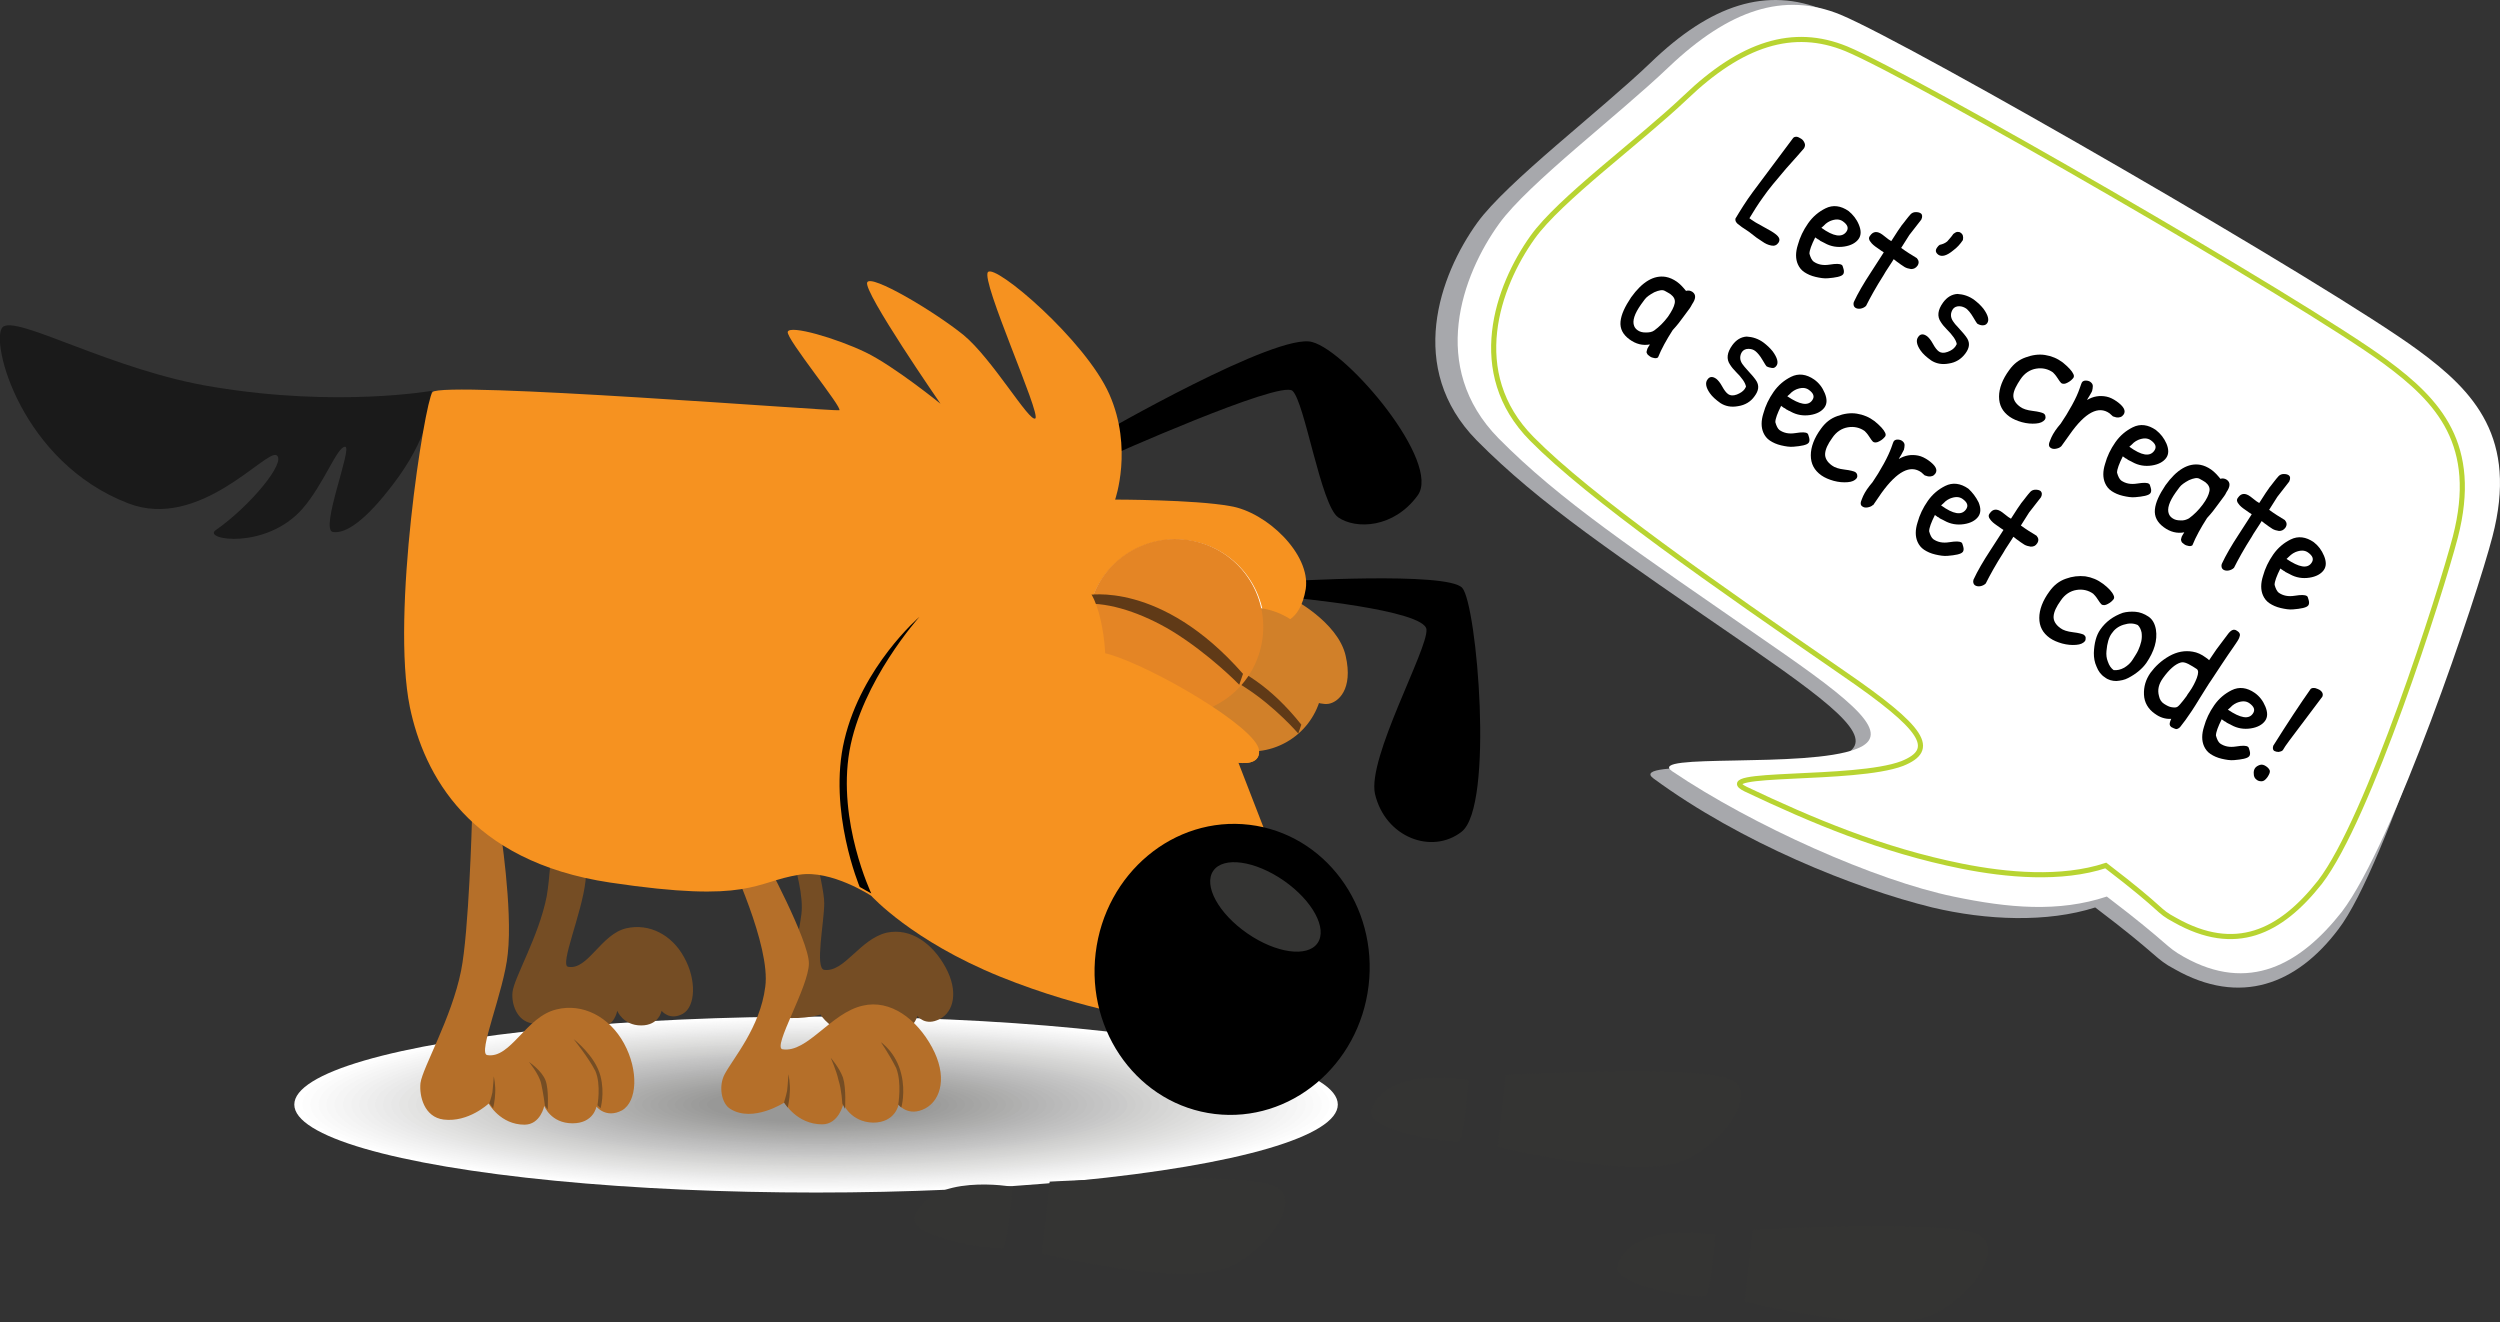 <?xml version="1.0" encoding="utf-8"?>
<!-- Generator: Adobe Illustrator 21.0.0, SVG Export Plug-In . SVG Version: 6.00 Build 0)  -->
<svg version="1.1" id="CreateSecretCode" xmlns="http://www.w3.org/2000/svg" xmlns:xlink="http://www.w3.org/1999/xlink" x="0px"
	 y="0px" viewBox="0 0 733.1 387.7" style="enable-background:new 0 0 733.1 387.7;" xml:space="preserve">
<rect x="0" y="0" width="733.1" height="387.7" fill="#333333" stroke="none"/>
<style type="text/css">
	.st0{fill:#FFFFFF;}
	.st1{fill:#FDFDFD;}
	.st2{fill:#FBFBFB;}
	.st3{fill:#F9F9F9;}
	.st4{fill:#F7F7F7;}
	.st5{fill:#F5F5F5;}
	.st6{fill:#F3F3F3;}
	.st7{fill:#F1F1F1;}
	.st8{fill:#EFEFEF;}
	.st9{fill:#EDEDED;}
	.st10{fill:#EBEBEB;}
	.st11{fill:#E9E9E9;}
	.st12{fill:#E7E7E7;}
	.st13{fill:#E5E5E4;}
	.st14{fill:#E3E3E2;}
	.st15{fill:#E1E1E0;}
	.st16{fill:#DFDFDE;}
	.st17{fill:#DDDDDC;}
	.st18{fill:#DBDBDA;}
	.st19{fill:#D9D9D8;}
	.st20{fill:#D7D7D6;}
	.st21{fill:#D5D5D4;}
	.st22{fill:#D3D3D2;}
	.st23{fill:#D1D1D0;}
	.st24{fill:#CFCFCE;}
	.st25{fill:#CDCDCC;}
	.st26{fill:#CACACA;}
	.st27{fill:#C8C8C8;}
	.st28{fill:#C6C6C6;}
	.st29{fill:#C4C4C4;}
	.st30{fill:#C2C2C2;}
	.st31{fill:#C0C0C0;}
	.st32{fill:#BEBEBE;}
	.st33{fill:#BCBCBC;}
	.st34{fill:#BABABA;}
	.st35{fill:#B8B8B8;}
	.st36{fill:#B6B6B6;}
	.st37{fill:#B4B4B4;}
	.st38{fill:#B2B2B2;}
	.st39{fill:#B0B0AF;}
	.st40{fill:#AEAEAD;}
	.st41{fill:#ACACAB;}
	.st42{fill:#AAAAA9;}
	.st43{fill:#A8A8A7;}
	.st44{fill:#A6A6A5;}
	.st45{fill:#A4A4A3;}
	.st46{fill:#A2A2A1;}
	.st47{fill:#A0A09F;}
	.st48{fill:#9E9E9D;}
	.st49{fill:#9C9C9B;}
	.st50{fill:#9A9A99;}
	.st51{fill:#989897;}
	.st52{fill:#754D24;}
	.st53{fill:#B56F29;}
	.st54{fill:#1A1A1A;}
	.st55{fill:#D18029;}
	.st56{fill:#F69220;}
	.st57{fill:#CBCBCA;}
	.st58{fill:#343433;}
	.st59{fill:#A7A8AC;}
	.st60{fill:#FFFFFF;stroke:#B8D432;stroke-width:1.5;stroke-miterlimit:10;}
	.st61{fill:#603A17;}
	.st62{fill:#E48525;}
</style>
<g id="dog">
	<g id="shadow">
		<ellipse class="st0" cx="239.3" cy="323.9" rx="153" ry="25.8"/>
		<ellipse class="st1" cx="239.3" cy="323.9" rx="150.6" ry="25.4"/>
		<ellipse class="st2" cx="239.3" cy="323.9" rx="148.3" ry="25"/>
		<ellipse class="st3" cx="239.3" cy="323.9" rx="145.9" ry="24.7"/>
		<ellipse class="st4" cx="239.3" cy="323.9" rx="143.6" ry="24.3"/>
		<ellipse class="st5" cx="239.3" cy="323.9" rx="141.2" ry="23.9"/>
		<ellipse class="st6" cx="239.3" cy="323.9" rx="138.7" ry="23.5"/>
		<ellipse class="st7" cx="239.3" cy="323.9" rx="136.3" ry="23"/>
		<ellipse class="st8" cx="239.3" cy="323.9" rx="134" ry="22.6"/>
		<ellipse class="st9" cx="239.3" cy="323.9" rx="131.6" ry="22.2"/>
		<ellipse class="st10" cx="239.3" cy="323.9" rx="129.3" ry="21.8"/>
		<ellipse class="st11" cx="239.3" cy="323.9" rx="127" ry="21.5"/>
		<ellipse class="st12" cx="239.3" cy="323.9" rx="124.6" ry="21.1"/>
		<ellipse class="st13" cx="239.3" cy="323.9" rx="122.3" ry="20.7"/>
		<ellipse class="st14" cx="239.3" cy="323.9" rx="119.7" ry="20.3"/>
		<ellipse class="st15" cx="239.3" cy="323.9" rx="117.3" ry="19.8"/>
		<ellipse class="st16" cx="239.3" cy="323.9" rx="115" ry="19.4"/>
		<ellipse class="st17" cx="239.3" cy="323.9" rx="112.7" ry="19"/>
		<ellipse class="st18" cx="239.3" cy="323.9" rx="110.3" ry="18.6"/>
		<ellipse class="st19" cx="239.3" cy="323.9" rx="108" ry="18.1"/>
		<ellipse class="st20" cx="239.3" cy="323.9" rx="105.6" ry="17.9"/>
		<ellipse class="st21" cx="239.3" cy="323.9" rx="103.3" ry="17.5"/>
		<ellipse class="st22" cx="239.3" cy="323.9" rx="100.7" ry="17.1"/>
		<ellipse class="st23" cx="239.3" cy="323.9" rx="98.4" ry="16.6"/>
		<ellipse class="st24" cx="239.3" cy="323.9" rx="96" ry="16.2"/>
		<ellipse class="st25" cx="239.3" cy="323.9" rx="93.7" ry="15.8"/>
		<ellipse class="st26" cx="239.3" cy="323.9" rx="91.3" ry="15.4"/>
		<ellipse class="st27" cx="239.3" cy="323.9" rx="89" ry="14.9"/>
		<ellipse class="st28" cx="239.3" cy="323.9" rx="86.6" ry="14.7"/>
		<ellipse class="st29" cx="239.3" cy="323.9" rx="84.3" ry="14.3"/>
		<ellipse class="st30" cx="239.3" cy="323.9" rx="81.7" ry="13.9"/>
		<ellipse class="st31" cx="239.3" cy="323.9" rx="79.4" ry="13.4"/>
		<ellipse class="st32" cx="239.3" cy="323.9" rx="77" ry="13"/>
		<ellipse class="st33" cx="239.3" cy="323.9" rx="74.7" ry="12.6"/>
		<ellipse class="st34" cx="239.3" cy="323.9" rx="72.3" ry="12.2"/>
		<ellipse class="st35" cx="239.3" cy="323.9" rx="70" ry="11.7"/>
		<ellipse class="st36" cx="239.3" cy="323.9" rx="67.6" ry="11.5"/>
		<ellipse class="st37" cx="239.3" cy="323.9" rx="65.3" ry="11.1"/>
		<ellipse class="st38" cx="239.3" cy="323.9" rx="62.7" ry="10.7"/>
		<ellipse class="st39" cx="239.3" cy="323.9" rx="60.4" ry="10.2"/>
		<ellipse class="st40" cx="239.3" cy="323.9" rx="58" ry="9.8"/>
		<ellipse class="st41" cx="239.3" cy="323.9" rx="55.7" ry="9.4"/>
		<ellipse class="st42" cx="239.3" cy="323.9" rx="53.3" ry="9"/>
		<ellipse class="st43" cx="239.3" cy="323.9" rx="51" ry="8.5"/>
		<ellipse class="st44" cx="239.3" cy="323.9" rx="48.6" ry="8.1"/>
		<ellipse class="st45" cx="239.3" cy="323.9" rx="46.3" ry="7.9"/>
		<ellipse class="st46" cx="239.3" cy="323.9" rx="43.7" ry="7.5"/>
		<ellipse class="st47" cx="239.3" cy="323.9" rx="41.4" ry="7"/>
		<ellipse class="st48" cx="239.3" cy="323.9" rx="39" ry="6.6"/>
		<ellipse class="st49" cx="239.3" cy="323.9" rx="36.7" ry="6.2"/>
		<ellipse class="st50" cx="239.3" cy="323.9" rx="34.4" ry="5.8"/>
		<ellipse class="st51" cx="239.3" cy="323.9" rx="32" ry="5.3"/>
	</g>
	<path id="legBB" class="st52" d="M162.9,225.6c0,0-0.9,27.7-2.6,37.3c-2.3,11.7-9.6,23.9-10,28c-0.4,3.2,1.1,8.5,5.8,9.2
		c6.2,0.9,11.3-4.1,11.3-4.1s3,5.1,8.7,5.1c4.1,0,4.9-4.7,4.9-4.7s1.7,4.3,7,4.3s6-4.3,6-4.3s2.3,3,6.2,0.9c3.8-2.1,4.1-10,0.4-16.6
		c-3.6-6.6-10.2-10-16.9-8.5c-7.5,1.7-11.3,12.4-17.1,11.3c-2.6-0.4,4.1-15.8,5.1-25.2c1.3-11.3-2.1-31.6-2.1-31.6L162.9,225.6z"/>
	<path id="legBF" class="st52" d="M227.1,236.9c0,0,9.2,21.1,7.9,31.2c-1.3,10-4.5,18.6-6.6,22.4c-1.5,3-1.9,7.7,1.3,7.9
		c6.4,0.6,10.9-0.9,10.9-0.9s3.2,5.3,9.4,5.3c4.3,0,5.1-5.1,5.1-5.1s1.7,4.5,7.5,4.7c5.5,0,6.4-4.5,6.4-4.5s2.3,3.2,6.6,0.9
		c4.1-2.1,5.5-8.1,1.7-15.1c-3.8-7-10.2-11.7-17.3-10.2c-7.9,1.9-12.4,11.7-18.3,10.9c-2.8-0.4,0-13.9,0-19.6s-6.2-28-6.2-28h-8.3
		V236.9z"/>
	<g id="legFB">
		<path class="st53" d="M138.4,240.5c0,0-0.9,32.9-3.2,44.2c-2.8,13.9-11.3,28.4-11.9,32.9c-0.4,3.8,1.1,10,6.8,10.7
			c7.3,0.9,13.2-4.7,13.2-4.7s3.4,6.2,10.5,6.2c4.7,0,5.8-5.5,5.8-5.5s1.9,5.1,8.3,5.1c6.2,0,7-4.9,7-4.9s2.8,3.6,7.5,1.1
			c4.5-2.6,4.9-11.7,0.6-19.6c-4.3-7.9-12.2-11.9-19.8-10c-9,2.1-13.4,14.5-20.3,13.4c-3-0.4,4.9-18.6,6-29.7
			c1.5-13.2-2.3-37.3-2.3-37.3L138.4,240.5z"/>
		<path class="st52" d="M168.2,304.7c0,0,6.4,4.9,7.9,10.9c1.3,5.1,0,9.4,0,9.4l-0.9-0.9c0,0,1.1-6-0.6-10
			C172.7,310.3,168.2,304.7,168.2,304.7z"/>
		<path class="st52" d="M160.6,325.4c0,0,0.4-5.8-0.6-8.5c-1.1-3-4.9-5.5-4.9-5.5s3,3.6,3.6,6.4c0.6,2.6,1.1,6.4,1.1,6.4
			L160.6,325.4z"/>
		<path class="st52" d="M144.8,315.6c0,0,0.6,2.8,0.4,5.1c0,1.7-0.6,4.3-0.6,4.3l-1.1-1.5c0,0,0.6-1.7,0.9-3.2
			C144.6,318.8,144.8,315.6,144.8,315.6z"/>
	</g>
	<g id="legFF">
		<path class="st53" d="M213.7,251.4c0,0,12.4,26,10.7,38c-1.5,11.9-9.4,20.9-11.9,25.6c-1.9,3.6-0.9,8.7,1.7,10.2
			c6.6,4.1,15.8-1.9,15.8-1.9s3.6,6.4,11.1,6.4c4.9,0,6.2-6,6.2-6s2.1,5.3,8.7,5.5c6.6,0,7.5-5.3,7.5-5.3s2.8,3.8,7.9,1.1
			c4.7-2.6,6.4-9.6,1.9-17.9c-4.5-8.3-12.2-14.1-20.3-12.2c-9.4,2.1-16.2,13.9-23.5,12.8c-3.2-0.4,7.7-18.3,7.7-25.2
			c0-6.8-13.2-31.2-13.2-31.2L213.7,251.4L213.7,251.4z"/>
		<path class="st52" d="M258.3,305.6c0,0,4.5,3,6,9.4c1.3,5.3,0,9.8,0,9.8l-0.9-0.9c0,0,1.1-6.4-0.6-10.7
			C260.8,309.2,258.3,305.6,258.3,305.6z"/>
		<path class="st52" d="M247.8,325.2c0,0,0.4-6-0.6-9.2c-1.1-3-3.6-5.8-3.6-5.8s1.7,3.8,2.3,6.6c0.9,2.8,1.1,6.8,1.1,6.8
			L247.8,325.2z"/>
		<path class="st52" d="M231.2,315c0,0,0.6,2.8,0.4,5.3c0,1.7-0.6,4.5-0.6,4.5l-1.1-1.5c0,0,0.6-1.9,0.9-3.4
			C231,318.4,231.2,315,231.2,315z"/>
	</g>
	<path id="earF" d="M322.5,127.4c0,0,52.1-30.1,62.3-27.1c10.5,2.8,38,35.4,30.9,45c-7,9.6-18.1,10-23.3,6.4
		c-5.1-3.6-9.8-33.9-13.4-37.1c-3.6-3.2-54.6,19.6-54.6,19.6L322.5,127.4z"/>
	<path id="earB" d="M376.5,170.5c0,0,48-3,52.3,1.9c4.3,4.9,9.4,64-0.2,71.5c-8.7,6.8-22.4,1.7-25.4-11.1
		c-2.3-10.5,15.6-42.5,15.1-48.2c-0.4-5.8-39.9-9.4-39.9-9.4L376.5,170.5z"/>
	<path id="tail" class="st54" d="M126.6,114.6c0,0-27.5,4.9-63.8-1.1C33,108.8,4.4,92,0.7,96c-3.6,4.3,5.5,39.5,36.9,51.6
		c20.9,8.1,40.5-16,43.5-14.1s-7.7,14.9-17.9,22c-3.8,2.8,14.7,5.8,25.4-6.2c6.4-7.3,10.2-18.3,12.6-18.3c2.3,0-7.5,24.3-3.6,25
		c3.6,0.6,9.4-3,17.9-14.3c9.6-12.6,10.7-22.2,10.7-22.2L126.6,114.6z"/>
	<path id="eyebrow" class="st55" d="M378.4,175.2c0,0,13.9,7,16.2,17.1c2.3,10-2.3,13.7-5.1,14.1c-2.6,0.4-7.5-1.9-7.5-1.9
		l-14.9-15.6L378.4,175.2z"/>
	<path id="body" class="st56" d="M374.8,253.7l-12.4-32l12.8-39c0,0,6,0.2,7.7-10c1.5-10.2-11.5-22.6-22.2-24.3
		c-10.5-1.9-33.7-1.9-33.7-1.9s5.3-15.1-1.7-30.9s-33.5-38.4-35.6-35.8c-2.1,2.6,15.6,41.6,13.9,42.9c-1.7,1.3-12.6-17.5-21.1-24.5
		c-8.7-7-27.1-17.9-28.2-15.4c-1.3,2.6,21.5,35.6,21.5,35.6s-13.7-11.1-22-15.1c-8.5-4.1-22.2-8.1-22.8-6
		c-0.6,1.9,16.4,22.6,15.1,23s-116.7-8.7-119.3-5.3c-2.3,3.2-12.2,65.1-6.6,92.4c4.1,19.6,17.3,45.2,58.7,51.4
		c41.4,6.2,42.2-0.2,55.5-2.3c9.4-1.5,21.1,6.2,21.1,6.2s11.9,13.2,37.8,23.7c25.2,10.2,46.5,12.8,46.5,12.8L374.8,253.7z"/>
	
		<ellipse id="eyeB" transform="matrix(0.119 -0.993 0.993 0.119 124.091 538.869)" class="st57" cx="365.9" cy="199.5" rx="20.9" ry="20.9"/>
	
		<ellipse id="eyeballB" transform="matrix(0.12 -0.993 0.993 0.12 120.642 559.351)" cx="375.7" cy="211.7" rx="4.3" ry="4.3"/>
	
		<ellipse id="eyeF" transform="matrix(0.12 -0.993 0.993 0.12 120.509 504.397)" class="st0" cx="344.7" cy="184.2" rx="26" ry="26"/>
	
		<ellipse id="eyeballF" transform="matrix(0.12 -0.993 0.993 0.12 119.029 529.723)" cx="358.2" cy="197.7" rx="4.9" ry="4.9"/>
	<path class="st56" d="M308.4,191.8c0,0,7.5-2.6,16.6,0c12.8,3.6,43.5,21.5,44.2,28.2c0.4,4.5-5.3,3.8-6.4,3.6
		c-0.9-0.2-11.5-1.7-29-10.7C316.3,203.8,308.4,191.8,308.4,191.8z"/>
	<path id="mounth" d="M255.5,262c0,0-10-21.1-6.4-41.8c3.6-20.5,20.5-39.3,20.5-39.3s-16.9,14.5-22,36.1
		c-4.9,20.7,4.5,43.1,4.5,43.1L255.5,262z"/>
	<g id="step3">
		<path class="st58" d="M503,362.1c0,0-1.3,17.1-2.8,17.9c-1.5,0.9-28.2-2.6-25.8-9.2C479.1,357.8,503,362.1,503,362.1z"/>
		<path class="st58" d="M513.9,360.6l-2.3,21.1c0,0,36.9,9.2,52.7,4.7c10.9-3,24.5-19.6,16-24.3
			C571.5,357.4,513.9,360.6,513.9,360.6z"/>
	</g>
	<g id="step2_1_">
		<path class="st58" d="M402.1,325.4c-2.3,6.4,24.3,10,25.8,9.2c1.5-0.9,2.8-17.9,2.8-17.9S406.8,312.2,402.1,325.4z"/>
		<path class="st58" d="M507.9,316.7c-8.5-4.7-66.4-1.5-66.4-1.5l-2.3,21.1c0,0,36.9,9.2,52.7,4.7
			C502.6,338,516.4,321.4,507.9,316.7z"/>
	</g>
	<g id="step1">
		<path class="st58" d="M296.9,348c0,0-1.3,17.1-2.8,17.9c-1.5,0.9-28.2-2.8-25.8-9.2C273,343.8,296.9,348,296.9,348z"/>
		<path class="st58" d="M307.8,346.5l-2.3,21.1c0,0,36.9,9.2,52.7,4.7c10.9-3,24.5-19.6,16-24.3S307.8,346.5,307.8,346.5z"/>
	</g>
	<g id="nose">
		<ellipse transform="matrix(0.119 -0.993 0.993 0.119 35.78 609.376)" cx="361.5" cy="284.5" rx="42.7" ry="40.3"/>
		<ellipse transform="matrix(0.57 -0.822 0.822 0.57 -59.129 419.234)" class="st58" cx="371" cy="266.1" rx="9.4" ry="18.6"/>
	</g>
</g>
<g id="say">
	<g id="baloon">
		<g>
			<path class="st59" d="M728.9,157.1c7.5-29.2-4.3-41.2-21.3-53.6C681.4,84.1,556.1,11.8,535,3c-16.9-7-33.3-1.7-51,15.4
				c-14.7,14.1-42.2,35-50.8,46.9c-11.1,15.4-20.9,42.7-0.2,63.8c18.6,18.8,40.1,33.1,80.9,61.2c25.8,17.9,37.1,27.1,26,31.4
				c-15.1,5.8-63.2,0.6-55,6.6c25.6,18.8,58.9,32.2,81.7,37.8c16,3.8,33.7,4.5,47.8,0c19.4,14.7,17.3,14.9,23.3,18.1
				c19.2,10.9,35.8,4.5,48-11.7C699.7,254.4,724.3,175,728.9,157.1z"/>
			<path class="st0" d="M730.9,157.3c7.5-28.8-5.3-42.5-21.8-54.6C683.3,83.7,560.6,13,539.7,4.3c-16.6-6.8-32.6-1.5-50.4,15.4
				c-14.5,13.9-41.2,34.1-49.7,45.9c-10.9,15.1-20.7,42-0.2,62.9c18.1,18.3,39.3,32.4,79.4,60.2c25.4,17.5,36.5,26.7,25.6,30.9
				c-14.7,5.8-62.3,1.1-54,6.6c23.7,16,59.7,32,82.4,36.7c16.2,3.4,30.9,4.7,45,0c19,14.5,16.9,14.5,22.6,17.7
				c19,10.7,34.1,2.3,46.3-13.2C701.9,247.5,726.4,174.8,730.9,157.3z"/>
		</g>
		<path class="st60" d="M720,157.5c7-27.1-4.9-39.9-20.5-51.4C675.2,88.2,561,22.4,541.4,14.3c-15.6-6.4-30.7-1.5-47.2,14.3
			c-13.7,13-36.9,29.9-44.8,41c-10.2,14.3-19.4,39.7-0.2,59.1c17.1,17.3,53.6,42.7,91.3,68.7c23.9,16.4,27.5,22.4,17.3,26.5
			c-13.9,5.3-57,2.1-45.9,7.5c19.4,9.2,39.9,17.9,63.4,22.6c13,2.6,29.2,4.1,42.2-0.2c17.9,13.7,14.7,13,20.3,16
			c17.7,10,30.9,3.6,42.5-11.1C694.6,240.1,715.7,173.9,720,157.5z"/>
	</g>
	<g id="text_1_">
		<path d="M512.9,68l-2.1-1.4c-0.3-0.2-0.8-0.6-1.3-1c-0.5-0.5-0.7-0.9-0.6-1.5c1.5-2.5,3.1-5.1,5.1-7.8l11.8-15.8
			c0.2-0.3,0.6-0.4,1-0.4s0.9,0.3,1.4,0.6s0.8,0.8,1,1.3c0.2,0.5,0.1,1-0.2,1.5c-0.7,0.8-2.4,2.8-5.3,6c-2.8,3.3-5.1,6-6.6,8.2
			c-1.6,2.2-2.9,4.3-4.1,6.3c0.1,0.1,0.3,0.2,0.7,0.5c0.4,0.3,1.5,1,3.4,2c1.9,1,3,1.7,3.5,2.1c1.2,0.9,1.5,1.7,0.9,2.6
			c-0.5,0.7-1.2,1-2.1,0.8c-1-0.2-1.8-0.6-2.5-1.1c-0.8-0.5-1.3-0.9-1.8-1.2L512.9,68z"/>
		<path d="M545.1,65.9c0.7,1.7,0.7,3.1-0.1,4.2c-0.8,1.1-2.2,1.9-4.2,2.2c-2,0.3-3.9,0-5.7-1c-0.2-0.1-0.3-0.2-0.4-0.2
			c-0.1-0.1-0.2-0.1-0.4-0.2c-0.2-0.1-0.3-0.2-0.4-0.2c-0.1-0.1-0.2-0.1-0.4-0.3s-0.3-0.2-0.4-0.2c-0.1-0.1-0.2-0.2-0.4-0.3
			c-0.2-0.1-0.3-0.2-0.4-0.3c-1.1,2.2-1.7,3.8-1.7,4.8c0.3,1.1,0.7,1.9,1.2,2.3c1.3,0.9,2.8,1.2,4.7,0.9c1.9-0.3,3-0.3,3.6,0.1
			c0.2,0.1,0.3,0.5,0.5,1.2c0.2,0.7,0.1,1.2-0.1,1.5c-0.3,0.4-0.8,0.6-1.6,0.8c-0.8,0.2-1.8,0.3-2.9,0.4s-2.3-0.1-3.6-0.4
			c-1.3-0.3-2.4-0.8-3.3-1.4c-0.9-0.6-1.5-1.4-1.9-2.3c-0.7-1.6-0.7-3.5,0-5.7c0.6-2.2,1.6-4.3,3-6.3c1.4-2,3.1-3.4,5.1-4.4
			c2.2-1.1,4.5-0.8,6.8,0.8C543.4,63,544.4,64.2,545.1,65.9z M541.4,68c0.8-1.1,0.4-2.1-1-3.1c-1-0.7-2.2-0.7-3.7-0.1
			c-0.5,0.2-0.9,0.5-1.3,0.8c-0.4,0.4-0.8,0.8-1.3,1.2C537.7,69.4,540.1,69.7,541.4,68z"/>
		<path d="M563.4,64.4l-3.5,4.5c-0.2,0.3-1,1.6-2.4,3.8c1.5,1.1,3.1,2.1,4.6,3c0.6,0.7,0.7,1.4,0.2,2.2c-0.5,0.7-1.1,1-1.9,1
			c-0.7-0.1-1.4-0.3-1.9-0.6c-0.5-0.3-0.9-0.6-1.2-0.8c-0.3-0.2-0.6-0.5-1.1-0.8c-0.4-0.3-0.7-0.6-0.9-0.7c-0.1,0.2-0.6,1-1.4,2.2
			c-0.8,1.2-1.3,2-1.5,2.4c-2.3,3.6-4,6.7-5.2,9.1c-0.4,0.4-1,0.7-1.6,0.8c-0.6,0.1-1.2,0-1.6-0.3s-0.6-0.9-0.4-1.6
			c1.2-2.6,2.9-5.5,5-8.7c2.1-3.3,3.4-5.2,3.8-5.9c-0.4-0.2-1-0.7-1.9-1.3c-0.9-0.6-1.6-1.2-2-1.8c-0.5-0.6-0.6-1.2-0.1-1.8
			c0.9-1.3,2.1-1.4,3.6-0.3l1.8,1.4c0.3,0.2,0.6,0.4,0.8,0.5c1.7-2.7,2.6-4,2.7-4.1c0.1-0.2,0.4-0.6,0.9-1.2
			c0.5-0.6,1.1-1.5,2.1-2.6c0.4-0.4,0.9-0.6,1.5-0.6c0.6,0,1.1,0.1,1.5,0.4C563.7,62.9,563.8,63.6,563.4,64.4z"/>
		<path d="M572.8,68.6c0.4-0.3,0.7-0.5,1.1-0.6c0.4,0,0.8,0,1.1,0.3c0.6,0.4,0.8,1.1,0.6,2.1c-0.8,1.2-1.7,2.2-2.8,3
			c-1.9,1.6-3.4,2-4.4,1.3c-0.8-0.6-1-1.3-0.3-2.2c0.2-0.3,0.4-0.5,0.7-0.7c0.9-0.2,1.6-0.5,2.2-1C571.5,70.2,572.2,69.5,572.8,68.6
			z"/>
		<path d="M579,88c0.9,0.7,1.8,1.5,2.6,2.5c1.4,1.9,1.8,3.4,1.1,4.3c-0.3,0.4-0.7,0.6-1.3,0.6c-0.6,0-1.1-0.2-1.6-0.5
			c-0.1-0.1-0.5-0.7-1.2-1.9c-0.7-1.2-1.4-2-2-2.5c-0.6-0.4-1.3-0.7-2.1-0.7c-0.8,0-1.4,0.3-1.8,0.8c-0.4,0.6-0.6,1.2-0.6,1.8
			c0,0.6,0.2,1.2,0.6,1.8s0.8,1.1,1.4,1.7c1.4,1.5,2.4,2.7,2.8,3.4c0.8,1.4,0.6,2.8-0.6,4.4s-2.8,2.6-4.8,2.9
			c-2.1,0.4-3.8,0-5.2-0.9c-1.4-1-2.4-1.9-3.1-2.9c-1.2-1.7-1.4-3.1-0.7-4c0.6-0.9,1.5-1,2.6-0.2c0.5,0.4,1.1,1.1,1.7,2.2
			s1.2,1.9,1.8,2.3c0.6,0.4,1.4,0.5,2.5,0.1s1.8-0.9,2.3-1.6c0.1-0.2,0.2-0.4,0.4-0.7c-0.2-1.2-1.2-2.6-3-4.4
			c-0.6-0.6-1.2-1.3-1.7-2.1c-1.1-1.6-0.9-3.5,0.7-5.7c1.1-1.5,2.5-2.4,4.2-2.5C575.7,86.3,577.4,86.8,579,88z"/>
		<path d="M608,109.7c0.2,0.4,0.2,0.8,0,1.1c-0.4,0.5-0.9,1-1.7,1.4c-0.7,0.4-1.4,0.5-1.9,0.1c-0.2-0.2-0.6-0.7-1.1-1.5
			c-0.5-0.8-1-1.3-1.3-1.6c-1.4-1-3.1-1.4-4.9-1.1c-1.8,0.3-3.4,1.3-4.6,3.1s-2,3.3-2.1,4.6c-0.1,1.3,0.6,2.5,2,3.5
			c0.8,0.6,2,1,3.7,1.2c1.7,0.2,2.7,0.5,3.1,0.7s0.6,0.6,0.6,0.9c0.1,0.4,0,0.7-0.2,1c-0.5,0.6-1.3,1-2.6,1.1
			c-1.3,0.1-2.6,0-4.1-0.4c-1.4-0.4-2.6-0.9-3.6-1.6c-2.1-1.5-3.1-3.4-3.1-5.9c0-2.4,1-5.1,3-7.8c1.3-1.8,2.8-3,4.8-3.7
			c1.9-0.7,3.8-1,5.7-0.7c1.9,0.3,3.6,1,5.2,2.2C606.6,107.7,607.6,108.8,608,109.7z"/>
		<path d="M603.4,125.3l0.9-1.1c1.1-1.6,2.2-3.4,3.3-5.4c1.1-2,1.8-3.6,2.2-4.8c0.4-1.1,0.6-1.8,0.8-2c0.2-0.2,0.5-0.4,1-0.4
			c0.5,0,1,0.1,1.4,0.4c0.4,0.3,0.7,0.7,0.7,1.2c0,0.5-0.1,1-0.2,1.4s-0.5,0.9-0.8,1.5c-0.4,0.6-0.6,1-0.7,1.2
			c1.8-1.1,3.7-1.4,5.7-1c1,0.2,2,0.7,3,1.4c2.1,1.5,2.8,2.8,2,3.9c-0.5,0.7-1.2,0.9-2.1,0.8c-0.4-0.1-0.7-0.2-1-0.3l-1-0.9
			c-3.2-2.3-7.1-0.3-11.6,6.1l-2.5,3.5l-0.1,0.1c-0.4,0.4-1,0.6-1.6,0.7c-0.6,0.1-1.1,0-1.5-0.3c-0.6-0.4-0.6-1.1-0.1-2.2
			C601.6,128,602.3,126.7,603.4,125.3z"/>
		<path d="M635.3,130.1c0.7,1.7,0.7,3.1-0.1,4.2s-2.2,1.9-4.2,2.2c-2,0.3-3.9,0-5.7-1c-0.2-0.1-0.3-0.2-0.4-0.2
			c-0.1-0.1-0.2-0.1-0.4-0.2c-0.2-0.1-0.3-0.2-0.4-0.2c-0.1-0.1-0.2-0.1-0.4-0.3c-0.2-0.1-0.3-0.2-0.4-0.2s-0.2-0.2-0.4-0.3
			c-0.2-0.1-0.3-0.2-0.4-0.3c-1.1,2.2-1.7,3.8-1.7,4.8c0.3,1.1,0.7,1.9,1.2,2.3c1.3,0.9,2.8,1.2,4.7,0.9c1.9-0.3,3-0.3,3.5,0.1
			c0.2,0.1,0.3,0.5,0.5,1.2s0.1,1.2-0.1,1.5c-0.3,0.4-0.8,0.6-1.6,0.8c-0.8,0.2-1.8,0.3-2.9,0.4c-1.1,0.1-2.3-0.1-3.6-0.4
			c-1.3-0.3-2.4-0.8-3.3-1.4c-0.9-0.6-1.5-1.4-1.9-2.3c-0.7-1.6-0.7-3.5,0-5.7c0.6-2.2,1.6-4.3,3-6.3c1.4-2,3.1-3.4,5.1-4.4
			c2.2-1.1,4.5-0.8,6.8,0.8C633.6,127.2,634.6,128.5,635.3,130.1z M631.7,132.2c0.8-1.1,0.4-2.1-1-3.1c-1-0.7-2.2-0.7-3.7-0.1
			c-0.5,0.2-0.9,0.5-1.3,0.8c-0.4,0.4-0.8,0.8-1.3,1.2C628,133.6,630.4,134,631.7,132.2z"/>
		<path d="M652.2,145.5l-2,2.7c-0.7,1-1.7,2.3-3,3.7c-1.8,2.8-3.3,5.5-4.3,8c-0.3,0.2-0.6,0.3-1.1,0.2c-0.5-0.1-0.9-0.2-1.3-0.5
			s-0.7-0.5-0.8-0.8s-0.2-0.5-0.1-0.8c0.1-0.3,0.1-0.5,0.2-0.7c0.1-0.2,0.2-0.4,0.4-0.7c0.2-0.3,0.3-0.4,0.3-0.5
			c-2.1,0.4-4.1-0.1-6-1.5c-1.9-1.4-2.8-3.1-2.6-5.2c0.2-2.1,1.3-4.4,3.1-7.1c3.3-4.6,6.7-6.6,10.2-6c1.1,0.2,2.2,0.7,3.2,1.4
			c1,0.7,1.9,1.7,2.7,2.7c0.7-0.2,1.3-0.1,1.9,0.3c1.1,0.8,1,2-0.1,3.6C652.7,144.8,652.4,145.2,652.2,145.5z M641.9,152
			c1.5-1.1,2.8-2.4,4-4s1.8-2.9,2-4c0.2-1-0.3-1.9-1.2-2.6c-0.4-0.3-1-0.6-1.7-1c-0.7-0.4-1.7-0.2-3.1,0.4c-1.3,0.7-2.3,1.4-2.8,2.1
			l-1.1,1.5c-1.9,2.7-2.6,4.8-2,6.3c0.2,0.5,0.5,0.9,1.1,1.3c0.6,0.4,1.3,0.6,2.3,0.6C640.3,152.7,641.2,152.4,641.9,152z"/>
		<path d="M671.3,141.2l-3.5,4.5c-0.2,0.3-1,1.6-2.4,3.8c1.5,1.1,3.1,2.1,4.6,3c0.6,0.7,0.7,1.4,0.2,2.2c-0.5,0.7-1.1,1-1.9,1
			c-0.7-0.1-1.4-0.3-1.9-0.6c-0.5-0.3-0.9-0.6-1.2-0.8c-0.3-0.2-0.6-0.5-1.1-0.8c-0.4-0.3-0.7-0.6-0.9-0.7c-0.1,0.2-0.6,1-1.4,2.2
			c-0.8,1.2-1.3,2-1.5,2.4c-2.3,3.6-4,6.7-5.2,9.1c-0.4,0.4-1,0.7-1.6,0.8c-0.6,0.1-1.2,0-1.6-0.3c-0.4-0.3-0.6-0.9-0.4-1.6
			c1.2-2.6,2.9-5.5,5-8.7c2.1-3.3,3.4-5.2,3.8-5.9c-0.4-0.2-1-0.7-1.9-1.3c-0.9-0.6-1.6-1.2-2-1.8c-0.5-0.6-0.6-1.2-0.1-1.8
			c0.9-1.3,2.1-1.4,3.6-0.3l1.8,1.4c0.3,0.2,0.6,0.4,0.8,0.5c1.7-2.7,2.6-4,2.7-4.1c0.1-0.2,0.4-0.6,0.9-1.2s1.1-1.5,2.1-2.6
			c0.4-0.4,0.9-0.6,1.5-0.6s1.1,0.1,1.5,0.4C671.6,139.7,671.7,140.3,671.3,141.2z"/>
		<path d="M681.5,163c0.7,1.7,0.7,3.1-0.1,4.2c-0.8,1.1-2.2,1.9-4.2,2.2c-2,0.3-3.9,0-5.7-1c-0.2-0.1-0.3-0.2-0.4-0.2
			c-0.1-0.1-0.2-0.1-0.4-0.2s-0.3-0.2-0.4-0.2c-0.1-0.1-0.2-0.1-0.4-0.3c-0.2-0.1-0.3-0.2-0.4-0.2c-0.1-0.1-0.2-0.2-0.4-0.3
			c-0.2-0.1-0.3-0.2-0.4-0.3c-1.1,2.2-1.7,3.8-1.7,4.8c0.3,1.1,0.7,1.9,1.2,2.3c1.3,0.9,2.8,1.2,4.7,0.9c1.9-0.3,3-0.3,3.6,0.1
			c0.2,0.1,0.3,0.5,0.5,1.2c0.2,0.7,0.1,1.2-0.1,1.5c-0.3,0.4-0.8,0.6-1.6,0.8s-1.8,0.3-2.9,0.4c-1.1,0.1-2.3-0.1-3.6-0.4
			c-1.3-0.3-2.4-0.8-3.3-1.4s-1.5-1.4-1.9-2.3c-0.7-1.6-0.7-3.5,0-5.7c0.6-2.2,1.6-4.3,3-6.3c1.4-2,3.1-3.4,5.1-4.4
			c2.2-1.1,4.5-0.8,6.8,0.8C679.8,160,680.8,161.3,681.5,163z M677.8,165.1c0.8-1.1,0.4-2.1-1-3.1c-1-0.7-2.2-0.7-3.7-0.1
			c-0.5,0.2-0.9,0.5-1.3,0.8s-0.8,0.8-1.3,1.2C674.2,166.4,676.6,166.8,677.8,165.1z"/>
		<path d="M495.5,90.4l-2,2.7c-0.7,1-1.7,2.3-3,3.7c-1.8,2.8-3.3,5.5-4.3,8c-0.3,0.2-0.6,0.3-1.1,0.2s-0.9-0.2-1.3-0.5
			s-0.7-0.5-0.8-0.8c-0.2-0.3-0.2-0.5-0.1-0.8c0.1-0.3,0.1-0.5,0.2-0.7c0.1-0.2,0.2-0.4,0.4-0.7c0.2-0.3,0.3-0.4,0.3-0.5
			c-2.1,0.4-4.1-0.1-6-1.5c-1.9-1.4-2.8-3.1-2.6-5.2c0.2-2.1,1.3-4.4,3.1-7.1c3.3-4.6,6.7-6.6,10.2-6c1.1,0.2,2.2,0.7,3.2,1.4
			c1,0.7,1.9,1.7,2.7,2.7c0.7-0.2,1.3-0.1,1.9,0.3c1.1,0.8,1,2-0.1,3.6C495.9,89.8,495.7,90.1,495.5,90.4z M485.1,96.9
			c1.5-1.1,2.8-2.4,4-4c1.1-1.6,1.8-2.9,2-4s-0.3-1.9-1.2-2.6c-0.4-0.3-1-0.6-1.7-1c-0.7-0.4-1.7-0.2-3.1,0.4
			c-1.3,0.7-2.3,1.4-2.8,2.1l-1.1,1.5c-1.9,2.7-2.6,4.8-2,6.3c0.2,0.5,0.5,0.9,1.1,1.3c0.6,0.4,1.3,0.6,2.3,0.6
			S484.4,97.4,485.1,96.9z"/>
		<path d="M517.2,100.5c0.9,0.7,1.8,1.5,2.6,2.5c1.4,1.9,1.8,3.4,1.1,4.3c-0.3,0.4-0.7,0.7-1.3,0.6s-1.1-0.2-1.6-0.5
			c-0.1-0.1-0.5-0.7-1.2-1.9s-1.4-2-2-2.5s-1.3-0.7-2.1-0.7c-0.8,0-1.4,0.3-1.8,0.8s-0.6,1.2-0.6,1.8c0,0.6,0.2,1.2,0.6,1.8
			c0.4,0.5,0.8,1.1,1.4,1.7c1.4,1.5,2.4,2.7,2.8,3.4c0.8,1.4,0.6,2.8-0.6,4.4c-1.1,1.6-2.8,2.6-4.8,2.9c-2.1,0.4-3.8,0-5.2-0.9
			c-1.4-1-2.4-1.9-3.1-2.9c-1.2-1.7-1.4-3.1-0.7-4c0.6-0.9,1.5-1,2.6-0.2c0.5,0.4,1.1,1.1,1.7,2.2c0.6,1.1,1.2,1.9,1.8,2.3
			s1.4,0.5,2.5,0.1c1-0.4,1.8-0.9,2.3-1.6c0.1-0.2,0.2-0.4,0.4-0.7c-0.2-1.2-1.2-2.6-3-4.4c-0.6-0.6-1.2-1.3-1.7-2.1
			c-1.1-1.6-0.9-3.5,0.7-5.7c1.1-1.5,2.5-2.4,4.2-2.5C513.9,98.8,515.6,99.3,517.2,100.5z"/>
		<path d="M535.1,115.3c0.7,1.7,0.7,3.1-0.1,4.2c-0.8,1.1-2.2,1.9-4.2,2.2c-2,0.3-3.9,0-5.7-1c-0.2-0.1-0.3-0.2-0.4-0.2
			s-0.2-0.1-0.4-0.2c-0.2-0.1-0.3-0.2-0.4-0.2c-0.1-0.1-0.2-0.1-0.4-0.3c-0.2-0.1-0.3-0.2-0.4-0.2s-0.2-0.2-0.4-0.3
			c-0.2-0.1-0.3-0.2-0.4-0.3c-1.1,2.2-1.7,3.8-1.7,4.8c0.3,1.1,0.7,1.9,1.2,2.3c1.3,0.9,2.8,1.2,4.7,0.9c1.9-0.3,3-0.3,3.5,0.1
			c0.2,0.1,0.3,0.5,0.5,1.2c0.2,0.7,0.1,1.2-0.1,1.5c-0.3,0.4-0.8,0.6-1.6,0.8s-1.8,0.3-2.9,0.4c-1.1,0.1-2.3-0.1-3.6-0.4
			c-1.3-0.3-2.4-0.8-3.3-1.4s-1.5-1.4-1.9-2.3c-0.7-1.6-0.7-3.5,0-5.7c0.6-2.2,1.6-4.3,3-6.3s3.1-3.4,5.1-4.4
			c2.2-1.1,4.5-0.8,6.8,0.8C533.4,112.3,534.4,113.6,535.1,115.3z M531.4,117.4c0.8-1.1,0.4-2.1-1-3.1c-1-0.7-2.2-0.7-3.7-0.1
			c-0.5,0.2-0.9,0.5-1.3,0.8c-0.4,0.4-0.8,0.8-1.3,1.2C527.8,118.7,530.2,119.1,531.4,117.4z"/>
		<path d="M552.8,126.9c0.2,0.4,0.2,0.8,0,1.1c-0.4,0.5-0.9,1-1.7,1.4c-0.7,0.4-1.4,0.5-1.9,0.1c-0.2-0.2-0.6-0.7-1.1-1.5
			s-1-1.3-1.3-1.6c-1.4-1-3.1-1.4-4.9-1.1c-1.8,0.3-3.4,1.3-4.6,3.1c-1.3,1.8-2,3.3-2.1,4.6s0.6,2.5,2,3.5c0.8,0.6,2,1,3.7,1.2
			c1.7,0.2,2.7,0.5,3.1,0.7c0.4,0.3,0.6,0.6,0.6,0.9c0.1,0.4,0,0.7-0.2,1c-0.5,0.6-1.3,1-2.6,1.1c-1.3,0.1-2.6,0-4.1-0.4
			c-1.4-0.4-2.6-0.9-3.6-1.6c-2.1-1.5-3.1-3.4-3.1-5.9c0-2.4,1-5.1,3-7.8c1.3-1.8,2.8-3,4.8-3.7c1.9-0.7,3.8-1,5.7-0.7
			c1.9,0.3,3.6,1,5.2,2.2C551.4,124.9,552.4,126,552.8,126.9z"/>
		<path d="M548.2,142.5l0.9-1.1c1.1-1.6,2.2-3.4,3.3-5.4c1.1-2,1.8-3.6,2.2-4.7c0.4-1.1,0.6-1.8,0.8-2c0.2-0.2,0.5-0.4,1-0.4
			c0.5,0,1,0.1,1.4,0.4c0.4,0.3,0.7,0.7,0.7,1.2c0,0.5-0.1,1-0.2,1.4c-0.2,0.4-0.5,0.9-0.8,1.5c-0.4,0.6-0.6,1-0.7,1.2
			c1.8-1.1,3.7-1.4,5.7-1c1,0.2,2,0.7,3,1.4c2.1,1.5,2.8,2.8,2,3.9c-0.5,0.7-1.2,0.9-2.1,0.8c-0.4-0.1-0.7-0.2-1-0.3l-1-0.9
			c-3.2-2.3-7.1-0.3-11.7,6.1l-2.4,3.5l-0.1,0c-0.4,0.4-1,0.6-1.6,0.7c-0.6,0.1-1.1,0-1.5-0.3c-0.6-0.4-0.6-1.1-0.1-2.2
			C546.4,145.2,547.1,143.9,548.2,142.5z"/>
		<path d="M580.2,147.3c0.7,1.7,0.7,3.1-0.1,4.2c-0.8,1.1-2.2,1.9-4.2,2.2c-2,0.3-3.9,0-5.7-1c-0.2-0.1-0.3-0.2-0.4-0.2
			c-0.1-0.1-0.2-0.1-0.4-0.2c-0.2-0.1-0.3-0.2-0.4-0.2s-0.2-0.1-0.4-0.3c-0.2-0.1-0.3-0.2-0.4-0.2s-0.2-0.2-0.4-0.3
			c-0.2-0.1-0.3-0.2-0.4-0.3c-1.1,2.2-1.7,3.8-1.7,4.8c0.3,1.1,0.7,1.9,1.2,2.3c1.3,0.9,2.8,1.2,4.7,0.9s3-0.3,3.6,0.1
			c0.2,0.1,0.3,0.5,0.5,1.2c0.2,0.7,0.1,1.2-0.1,1.5c-0.3,0.4-0.8,0.6-1.6,0.8c-0.8,0.2-1.8,0.3-2.9,0.4c-1.1,0.1-2.3-0.1-3.6-0.4
			c-1.3-0.3-2.4-0.8-3.3-1.4s-1.5-1.4-1.9-2.3c-0.7-1.6-0.7-3.5,0-5.7c0.6-2.2,1.6-4.3,3-6.3c1.4-2,3.1-3.4,5.1-4.4
			c2.2-1.1,4.5-0.8,6.8,0.8C578.4,144.4,579.4,145.7,580.2,147.3z M576.5,149.4c0.8-1.1,0.4-2.1-1-3.1c-1-0.7-2.2-0.7-3.7-0.1
			c-0.5,0.2-0.9,0.5-1.3,0.8c-0.4,0.4-0.8,0.8-1.3,1.2C572.8,150.8,575.2,151.2,576.5,149.4z"/>
		<path d="M598.5,145.8l-3.5,4.5c-0.2,0.3-1,1.6-2.4,3.8c1.5,1.1,3.1,2.1,4.6,3c0.6,0.7,0.7,1.4,0.2,2.2s-1.1,1-1.9,1
			c-0.7-0.1-1.4-0.3-1.9-0.6c-0.5-0.3-0.9-0.6-1.2-0.8c-0.3-0.2-0.6-0.5-1.1-0.8c-0.4-0.3-0.7-0.6-0.9-0.7c-0.1,0.2-0.6,1-1.4,2.2
			c-0.8,1.2-1.3,2-1.5,2.4c-2.3,3.6-4,6.7-5.2,9.1c-0.4,0.4-1,0.7-1.6,0.8s-1.2,0-1.6-0.3s-0.6-0.9-0.4-1.6c1.2-2.6,2.9-5.5,5-8.7
			c2.1-3.3,3.4-5.2,3.8-5.9c-0.4-0.2-1-0.7-1.9-1.3c-0.9-0.6-1.6-1.2-2-1.8c-0.5-0.6-0.6-1.2-0.1-1.8c0.9-1.3,2.1-1.4,3.6-0.3
			l1.8,1.4c0.3,0.2,0.6,0.4,0.8,0.5c1.7-2.7,2.6-4,2.7-4.1c0.1-0.2,0.4-0.6,0.9-1.2c0.5-0.6,1.1-1.5,2.1-2.6
			c0.4-0.4,0.9-0.6,1.5-0.6c0.6,0,1.1,0.1,1.5,0.4C598.8,144.4,598.9,145,598.5,145.8z"/>
		<path d="M619.8,174.6c0.2,0.4,0.2,0.8,0,1.1c-0.4,0.5-0.9,1-1.7,1.4c-0.7,0.4-1.4,0.5-1.9,0.1c-0.2-0.2-0.6-0.7-1.1-1.5
			c-0.5-0.8-1-1.3-1.3-1.6c-1.4-1-3.1-1.4-4.9-1.1c-1.8,0.3-3.4,1.3-4.6,3.1c-1.3,1.8-2,3.3-2.1,4.6c-0.1,1.3,0.6,2.5,2,3.5
			c0.8,0.6,2,1,3.7,1.2c1.7,0.2,2.7,0.5,3.1,0.7c0.4,0.3,0.6,0.6,0.6,0.9s0,0.7-0.2,1c-0.5,0.6-1.3,1-2.6,1.1
			c-1.3,0.1-2.6,0-4.1-0.4c-1.4-0.4-2.6-0.9-3.6-1.6c-2.1-1.5-3.1-3.4-3.1-5.9c0-2.4,1-5.1,3-7.8c1.3-1.8,2.8-3,4.8-3.7
			c1.9-0.7,3.8-0.9,5.7-0.7c1.9,0.3,3.6,1,5.2,2.2S619.4,173.6,619.8,174.6z"/>
		<path d="M626.2,179.4c1.3,0.1,2.6,0.6,3.8,1.4s1.9,2.1,2.2,3.8c0.5,3.2-0.5,6.4-2.8,9.8c-1.2,1.7-3,3.2-5.3,4.4
			c-1.1,0.6-2.3,0.8-3.5,0.9c-1.2,0-2.4-0.3-3.4-1.1c-1.1-0.7-1.9-1.8-2.4-3.1c-0.6-1.3-0.8-2.6-0.8-4c0.1-2.9,0.7-5.2,1.9-6.9
			c1.6-2.3,3.8-3.9,6.6-4.9C623.6,179.4,624.9,179.3,626.2,179.4z M619.8,196.5c1,0.1,2-0.1,3.1-0.7c1-0.6,1.9-1.4,2.5-2.4
			s1.2-1.8,1.6-2.7s0.7-1.7,0.9-2.6c0.2-0.9,0.2-1.8,0.1-2.6c-0.2-0.9-0.5-1.6-1.1-2.2c-1.3-0.6-2.6-0.6-4.2-0.1s-2.7,1.4-3.5,2.6
			c-0.8,1.1-1.3,2.8-1.5,5.1c-0.1,1.1,0,2.1,0.4,3.1C618.5,195.2,619.1,196,619.8,196.5z"/>
		<path d="M653.2,186.1c1-1.4,1.9-1.8,2.8-1.1c0.5,0.3,0.7,0.6,0.8,0.9c0.1,0.3,0,0.7-0.2,1.2s-0.8,1.4-1.7,2.7
			c-0.9,1.3-2.1,3-3.4,5c-1.3,2-2.4,3.6-3.1,4.7c-0.8,1.1-1.9,3-3.5,5.5c-1.5,2.5-2.9,4.6-4,6.1l-1.6,2.1c-0.4,0.4-0.8,0.6-1.2,0.6
			c-0.4-0.1-0.8-0.3-1.4-0.6c-0.5-0.4-0.6-0.9-0.3-1.7l0.3-0.7c-1.7,0.1-3.3-0.4-4.8-1.5c-2-1.4-3.1-3.3-3.2-5.6
			c-0.1-2.3,0.5-4.4,1.9-6.4c1.4-1.9,3.2-3.6,5.5-4.9c2.3-1.3,4.6-1.7,6.9-1.3c1.3,0.2,2.6,0.8,3.8,1.7c0.5,0.3,0.8,0.6,1,0.8
			l2.1-3.1l1.8-2.4L653.2,186.1z M638.6,207.2c0.4-0.3,0.9-0.9,1.7-1.9s1.2-1.6,1.2-1.7l0.5-0.7c1-1.4,1.7-2.8,2.2-4.1
			c0.5-1.4,0.5-2.2,0-2.6c-0.7-0.5-1.6-1-2.5-1.5c-1-0.5-1.7-0.6-2.3-0.4c-1.6,0.5-3.3,2-5.1,4.5c-1.3,1.8-1.7,3.5-1.2,5.3
			c0.2,1,0.7,1.8,1.5,2.3c0.8,0.5,1.5,0.9,2.3,1C637.7,207.5,638.2,207.5,638.6,207.2z"/>
		<path d="M664.3,207.2c0.7,1.7,0.7,3.1-0.1,4.2c-0.8,1.1-2.2,1.9-4.2,2.2c-2,0.3-3.9,0-5.7-1c-0.2-0.1-0.3-0.2-0.4-0.2
			c-0.1-0.1-0.2-0.1-0.4-0.2c-0.2-0.1-0.3-0.2-0.4-0.2c-0.1-0.1-0.2-0.1-0.4-0.3c-0.2-0.1-0.3-0.2-0.4-0.2s-0.2-0.2-0.4-0.3
			s-0.3-0.2-0.4-0.3c-1.1,2.2-1.7,3.8-1.7,4.8c0.3,1.1,0.7,1.9,1.2,2.3c1.3,0.9,2.8,1.2,4.7,0.9c1.9-0.3,3-0.3,3.5,0.1
			c0.2,0.1,0.3,0.5,0.5,1.2c0.2,0.7,0.1,1.2-0.1,1.5c-0.3,0.4-0.8,0.6-1.6,0.8c-0.8,0.2-1.8,0.3-2.9,0.4c-1.1,0.1-2.3-0.1-3.6-0.4
			c-1.3-0.3-2.4-0.8-3.3-1.4c-0.9-0.6-1.5-1.4-1.9-2.3c-0.7-1.6-0.7-3.5,0-5.7c0.6-2.2,1.6-4.3,3-6.3c1.4-2,3.1-3.4,5.1-4.4
			c2.2-1.1,4.5-0.8,6.8,0.8C662.6,204.2,663.6,205.5,664.3,207.2z M660.6,209.3c0.8-1.1,0.4-2.1-1-3.1c-1-0.7-2.2-0.7-3.7-0.1
			c-0.5,0.2-0.9,0.5-1.3,0.8c-0.4,0.4-0.8,0.8-1.3,1.2C657,210.6,659.4,211,660.6,209.3z"/>
		<path d="M661.3,225.2c0.3-0.4,0.8-0.7,1.4-0.9c0.6-0.2,1.2,0,1.8,0.4c0.6,0.4,1,0.9,1.1,1.3c0.1,0.4-0.1,1-0.7,1.9
			c-0.6,0.8-1.1,1.2-1.7,1.2c-0.6,0-1-0.1-1.4-0.4c-0.6-0.4-0.9-1-0.9-1.7C660.8,226.2,661,225.6,661.3,225.2z M681,204.3l-9.7,12.9
			c-0.9,1.2-1.5,2.1-1.9,2.8c-0.3,0.3-0.7,0.4-1.2,0.5c-0.5,0-0.9-0.1-1.3-0.3c-0.4-0.3-0.5-0.7-0.3-1.5c4.2-6.7,7.9-12.3,11-16.7
			c0.4-0.3,0.8-0.3,1.4-0.2c0.5,0.2,0.9,0.3,1.2,0.5C681.1,202.9,681.3,203.6,681,204.3z"/>
	</g>
</g>
<g id="eyeclose">
	<g id="eyeBclose">
		
			<ellipse transform="matrix(0.873 -0.488 0.488 0.873 -50.635 204.266)" class="st55" cx="366.8" cy="199.3" rx="21.1" ry="21.1"/>
		<path class="st61" d="M381.6,212.5l-0.9,2.6c0,0-6.6-7.7-15.4-13.4c-6.6-4.5-14.3-7.5-20.5-7.3l0.9-2.1
			C346,192.3,363.5,189.7,381.6,212.5z"/>
	</g>
	<g id="eyeFclose">
		
			<ellipse transform="matrix(0.873 -0.488 0.488 0.873 -45.947 191.489)" class="st62" cx="344.6" cy="183.9" rx="25.8" ry="25.8"/>
		<path class="st61" d="M364.5,197.6l-1.1,3.2c0,0-8.7-9-19.8-15.8c-8.5-5.1-18.3-8.5-25.8-7.9l1.1-2.6
			C318.7,174.6,340.4,170.1,364.5,197.6z"/>
	</g>
	<g id="bodyClose">
		<path class="st56" d="M304.4,169c0,0,7.7-1.3,13.9,3.2c5.3,4.1,7,24.1,5.1,26.7C321,201.9,304.4,169,304.4,169z"/>
		<path class="st56" d="M308.4,191.8c0,0,7.5-2.6,16.6,0c12.8,3.6,43.5,21.5,44.2,28.2c0.4,4.5-5.3,3.8-6.4,3.6
			c-0.9-0.2-11.5-1.7-29-10.7C316.3,203.8,308.4,191.8,308.4,191.8z"/>
	</g>
</g>
</svg>
